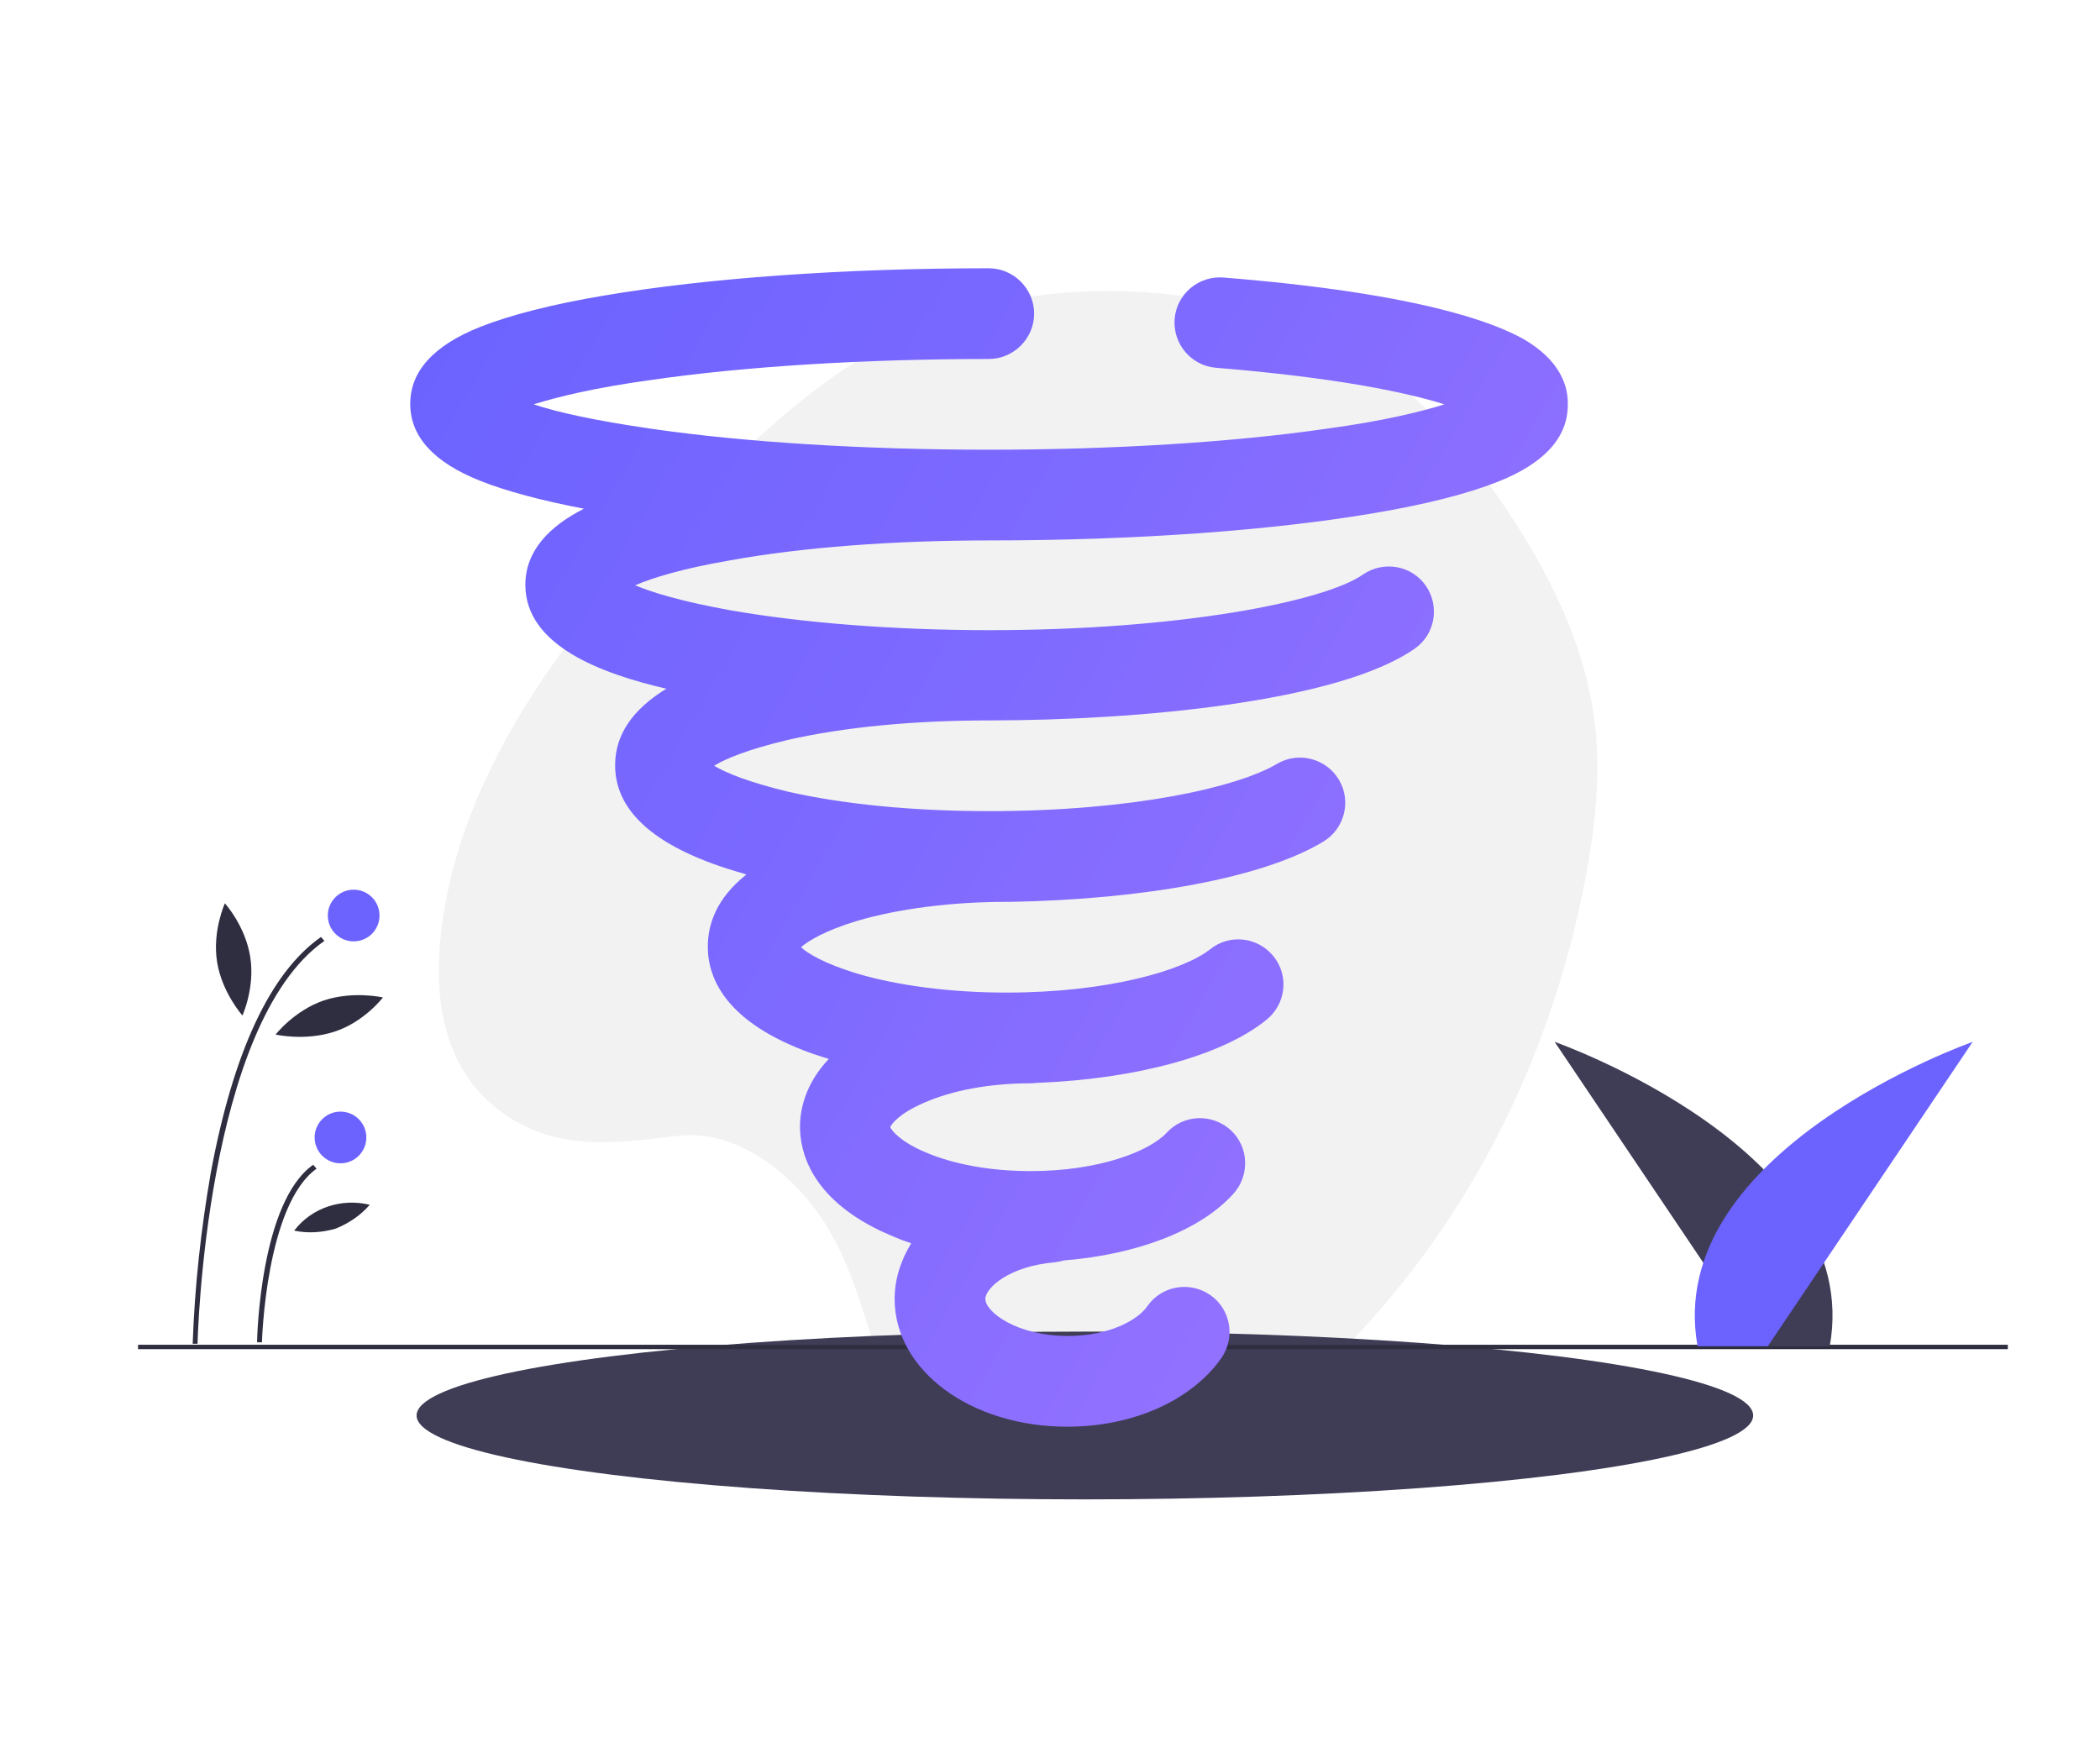 <?xml version="1.0" encoding="utf-8"?>
<!-- Generator: Adobe Illustrator 23.0.1, SVG Export Plug-In . SVG Version: 6.00 Build 0)  -->
<svg version="1.1" id="Layer_1" xmlns="http://www.w3.org/2000/svg" xmlns:xlink="http://www.w3.org/1999/xlink" x="0px" y="0px"
	 viewBox="0 0 430.5 361.5" style="enable-background:new 0 0 430.5 361.5;" xml:space="preserve">
<style type="text/css">
	.st0{fill:#F2F2F2;}
	.st1{fill:url(#SVGID_1_);}
	.st2{fill:#3F3D56;}
	.st3{fill:none;stroke:#3F3D56;stroke-width:2;}
	.st4{fill:none;stroke:#3F3D56;stroke-width:2;stroke-miterlimit:10;}
	.st5{fill:url(#SVGID_2_);}
	.st6{fill:url(#SVGID_3_);}
	.st7{fill:url(#SVGID_4_);}
	.st8{fill:none;stroke:#DBCCC9;stroke-width:2;stroke-miterlimit:10;}
	.st9{fill:#2F2E41;}
	.st10{fill:#00A19B;}
	.st11{opacity:0.1;enable-background:new    ;}
	.st12{fill:#6C63FF;}
	.st13{fill:url(#SVGID_5_);}
	.st14{fill:url(#SVGID_6_);}
</style>
<path id="Caminho_665_1_" class="st0" d="M102.4,227.7c-10.9-8.3-13.1-21.2-12.3-33c2.7-37.1,29.2-70.5,59.3-99.4
	C160.4,85,172.1,74.6,187,67.8c30.5-13.8,72.7-9.7,97.8,9.5c8.6,6.5,15.1,14.4,20.9,22.6c10.3,14.4,18.6,30.1,21,46.6
	c1.7,11.7,0.3,23.6-2,35.2c-6.5,32.6-21,64.5-45.8,91.3c-10.9,11.7-24.4,22.8-42,27.7c-17.6,4.8-39.9,1.7-50.3-10.3
	c-4.3-4.9-6.2-10.9-8.1-16.7c-2.7-8.6-5.3-17.2-10.8-25c-5.7-8-16.6-17.4-29.1-15.8C125.2,234.6,113.3,235.9,102.4,227.7z"/>
<g>
	<g>
		
			<linearGradient id="SVGID_1_" gradientUnits="userSpaceOnUse" x1="920.912" y1="745.712" x2="752.068" y2="576.868" gradientTransform="matrix(1 0 0 -1 0 364)">
			<stop  offset="0.17" style="stop-color:#FF6F61"/>
			<stop  offset="0.612" style="stop-color:#FF6D63"/>
			<stop  offset="0.799" style="stop-color:#FD666A"/>
			<stop  offset="0.939" style="stop-color:#FB5977"/>
			<stop  offset="1" style="stop-color:#F9517F"/>
		</linearGradient>
		<path class="st1" d="M836.5-416.7c-65.9,0-119.4,53.5-119.4,119.4s53.5,119.4,119.4,119.4s119.4-53.5,119.4-119.4
			S902.5-416.7,836.5-416.7z M782.1-288.4c-12.2-13.5-12.9-33.7,0-46.6c12.9-12.9,33.7-12.9,46.6,0l1.2,1.2L812.6-294l0,0
			c-0.1,0.3-0.2,0.6-0.3,0.9c0,0.1-0.1,0.2-0.1,0.3s0,0.2,0,0.3c-0.1,0.3-0.1,0.6-0.1,1l0,0c0,0.1,0,0.2,0,0.3c0,0.3,0,0.6,0.1,0.9
			c0,0.2,0.1,0.4,0.2,0.6c0.1,0.2,0.1,0.4,0.2,0.6c0.1,0.2,0.2,0.4,0.3,0.5c0.1,0.2,0.2,0.3,0.3,0.5c0.1,0.2,0.2,0.3,0.4,0.5
			c0.1,0.2,0.2,0.3,0.4,0.5c0.1,0.1,0.3,0.3,0.5,0.4s0.3,0.3,0.5,0.4c0.2,0.2,0.5,0.3,0.7,0.4c0.1,0,0.2,0.1,0.3,0.2l0,0
			c0.4,0.2,0.8,0.3,1.2,0.4c0.4,0.1,0.8,0.1,1.2,0.1l0,0H843l-16.1,37C813.8-258.9,791.3-278.1,782.1-288.4z M891-288.4
			c-13.3,14.9-54.3,48.2-54.3,48.2h-0.2c0.4-0.5,0.8-1,1.1-1.7l20.4-47l0,0c0.1-0.3,0.2-0.6,0.3-0.9c0-0.1,0.1-0.2,0.1-0.3
			s0-0.2,0-0.2c0.1-0.3,0.1-0.7,0.1-1l0,0c0-0.1,0-0.2,0-0.3c0-0.3,0-0.6-0.1-0.9c0-0.2-0.1-0.4-0.2-0.5c-0.1-0.2-0.1-0.4-0.2-0.6
			c-0.1-0.2-0.2-0.4-0.3-0.5c-0.1-0.2-0.2-0.3-0.3-0.5c-0.1-0.2-0.2-0.3-0.4-0.5c-0.1-0.2-0.2-0.3-0.4-0.5c-0.1-0.2-0.3-0.3-0.5-0.4
			c-0.1-0.1-0.3-0.3-0.4-0.4c-0.2-0.2-0.5-0.3-0.8-0.4c-0.1,0-0.2-0.1-0.2-0.1l0,0c-0.3-0.1-0.6-0.2-0.9-0.3c-0.1,0-0.2-0.1-0.3-0.1
			s-0.2,0-0.3,0c-0.3-0.1-0.7-0.1-1-0.1l0,0h-24.5l15.8-36.4l1-1c12.9-12.9,33.7-12.9,46.6,0C903.9-322.1,903.2-301.9,891-288.4z"/>
	</g>
</g>
<path id="Caminho_665" class="st0" d="M1815,190.7c2.8,19.8-8.3,35.5-21.4,46.7c-41,35.4-103,42.5-163.8,41.3
	c-22-0.4-44.8-1.9-67.2-10.3c-45.7-17.2-85.1-65-91.1-110.8c-2.1-15.6-0.6-30.5,1.8-44.9c4.3-25.6,11.9-50.3,26.4-69.7
	c10.4-13.8,24-24.7,38.5-34.3c40.4-26.8,88.3-44.8,141.6-46.9c23.4-0.9,48.7,1.6,71.9,14.8s42.9,39.4,41.3,62.6
	c-0.7,9.6-4.8,17.7-8.9,25.6c-6.1,11.6-12.3,23.3-14.6,36.9c-2.4,14.1-0.9,35.1,13.7,46.3C1798.7,160.2,1812.2,170.9,1815,190.7z"/>
<g id="Grupo_155" transform="translate(0)">
	<path id="Caminho_644" class="st0" d="M-382.7,678.4l-83.9-104.8c-3.8,3.5-8.5,5.9-13.6,6.9c-15.8,3.1-31.2-7.7-34.5-24.1
		c-2.3-11.6,2.1-22.9,10.5-29.6l-28.6-35.7l-163,139.3l150,187.5L-382.7,678.4z"/>
	<path id="Caminho_645" class="st2" d="M-448.9,771.7l-89.8-168.9L-448.9,771.7z"/>
	<path id="Caminho_874" class="st3" d="M-273.3,818.6"/>
	<circle id="Elipse_157" class="st4" cx="-426" cy="515.7" r="6.4"/>
	<circle id="Elipse_159" class="st4" cx="-621.4" cy="531.8" r="6.4"/>
	<circle id="Elipse_160" class="st0" cx="-487" cy="551.7" r="23.7"/>
</g>
<g>
	<g>
		
			<linearGradient id="SVGID_2_" gradientUnits="userSpaceOnUse" x1="-803.9" y1="-99.043" x2="-571.3" y2="-331.643" gradientTransform="matrix(1 0 0 1 0 858.043)">
			<stop  offset="0" style="stop-color:#88CEC9"/>
			<stop  offset="1" style="stop-color:#21AEA5"/>
		</linearGradient>
		<polygon class="st5" points="-747.3,815.6 -684.2,661 -720,661 -651,492.9 -604.8,492.9 -604.8,518.1 -634.2,518.1 -682.6,635.8 
			-646.8,635.8 -671.2,695.9 -588,605.5 -636.3,605.5 -587.6,554.3 -569.5,571.9 -577.5,580.3 -530.4,580.3 		"/>
	</g>
</g>
<g>
	<g>
		
			<linearGradient id="SVGID_3_" gradientUnits="userSpaceOnUse" x1="-2756.335" y1="-1315.471" x2="-2632.791" y2="-1529.457" gradientTransform="matrix(-1 0 0 1 -1131.942 1557.133)">
			<stop  offset="0.215" style="stop-color:#FFBB86"/>
			<stop  offset="1" style="stop-color:#FFCA7A"/>
		</linearGradient>
		<path class="st6" d="M1431.9,176.1h8.9v24.3c0,6.3,5.1,11.4,11.4,11.4H1673c6.3,0,11.4-5.1,11.4-11.4V68.9
			c0-6.3-5.1-11.4-11.4-11.4h-220.8c-6.3,0-11.4,5.1-11.4,11.4v23.3h-8.9c-6.3,0-11.4,5.1-11.4,11.4v61.1
			C1420.6,171,1425.6,176.1,1431.9,176.1z M1463.6,80.3h198v108.8h-198v-24.3v-61.1V80.3L1463.6,80.3z"/>
		
			<linearGradient id="SVGID_4_" gradientUnits="userSpaceOnUse" x1="-2788.365" y1="-1381.707" x2="-2741.36" y2="-1463.122" gradientTransform="matrix(-1 0 0 1 -1131.942 1557.133)">
			<stop  offset="0.215" style="stop-color:#FFBB86"/>
			<stop  offset="1" style="stop-color:#FFCA7A"/>
		</linearGradient>
		<rect x="1615.1" y="90.7" class="st7" width="35.6" height="88"/>
	</g>
</g>
<line id="Linha_19" class="st4" x1="1733.8" y1="282.9" x2="1733.8" y2="101.1"/>
<circle id="Elipse_222" class="st2" cx="1733.8" cy="101.1" r="25.7"/>
<path id="Caminho_849" class="st2" d="M1733.8,213.1c0,0-3.7-79-79-69.8"/>
<g id="Grupo_154" transform="translate(-2066.433 1240)">
	<g id="Grupo_152" transform="translate(1904 -1239.999)">
		<line id="Linha_17" class="st8" x1="999" y1="-108.7" x2="1272" y2="-108.7"/>
		<path id="Caminho_850" class="st9" d="M1153.4-205.4c-27.3,41.7-19.8,94.8-19.8,94.8s51.7-14.6,79-56.3s19.8-94.8,19.8-94.8
			S1180.7-247.1,1153.4-205.4z"/>
		<path id="Caminho_851" class="st10" d="M1133.4-111c0,0-0.7-0.1-1.9-0.4c-1-0.2-2.3-0.5-4-0.9c-14.7-3.4-53.6-15.1-79.1-45.7
			c-31.9-38.4-30.5-91.9-30.5-91.9s48.7,7.9,80.9,42.3c1.4,1.5,2.7,3,4.1,4.6c27.7,33.4,30.3,78.3,30.5,89.4
			C1133.5-111.9,1133.4-111,1133.4-111z"/>
		<path id="Caminho_852" class="st8" d="M1113.8-205.4c27.3,41.7,19.8,94.8,19.8,94.8s-51.7-14.6-79-56.3s-19.8-94.8-19.8-94.8
			S1086.5-247.1,1113.8-205.4z"/>
		<path id="Caminho_853" class="st11" d="M1133.4-113.6c-0.7,0.9-1.4,1.6-1.9,2.2c-1.2,1.3-1.8,2-1.8,2s-0.8-1-2.1-2.9
			c-7.4-10.2-31.1-46.7-29.2-88.8c0.1-2.2,0.3-4.4,0.5-6.5c1.4,1.5,2.7,3,4.1,4.6C1130.7-169.6,1133.2-124.7,1133.4-113.6z"/>
		<path id="Caminho_854" class="st10" d="M1173.9-198c-2.2,49.8-39.2,88.6-39.2,88.6s-33.5-41.9-31.4-91.6s39.2-88.6,39.2-88.6
			S1176-247.8,1173.9-198z"/>
		<line id="Linha_20" class="st8" x1="1134.7" y1="-110.8" x2="1142.8" y2="-287.6"/>
	</g>
</g>
<g>
	<ellipse id="Elipse_233" class="st2" cx="222.4" cy="290.2" rx="137" ry="17.2"/>
	<rect id="Retângulo_276" x="28.3" y="275.7" class="st9" width="383.3" height="0.9"/>
	<path id="Caminho_888" class="st2" d="M360.7,276l-42-62.4c0,0,63.6,22.3,56.4,62.4L360.7,276L360.7,276z"/>
	<path id="Caminho_889" class="st12" d="M362.4,276l42-62.4c0,0-63.6,22.3-56.4,62.4L362.4,276L362.4,276z"/>
	<path id="Caminho_913" class="st9" d="M40.5,275.5h-1c0.4-11.7,1.7-23.5,3.7-35c4.6-24.8,12.2-41.1,22.6-48.4l0.7,0.8
		C42.1,210,40.5,274.9,40.5,275.5z"/>
	<path id="Caminho_914" class="st9" d="M53.7,275.2h-1c0-1.2,0.7-28.8,11.5-36.4l0.7,0.8C54.5,247,53.7,275,53.7,275.2z"/>
	<circle id="Elipse_239" class="st12" cx="72.5" cy="187.7" r="5.3"/>
	<circle id="Elipse_240" class="st12" cx="69.8" cy="233.2" r="5.3"/>
	<path id="Caminho_915" class="st9" d="M51.3,196.2c1,6.3-1.6,12-1.6,12s-4.2-4.7-5.2-11c-1-6.3,1.6-12,1.6-12
		S50.3,189.8,51.3,196.2z"/>
	<path id="Caminho_916" class="st9" d="M68.6,211.5c-6.1,2-12.1,0.6-12.1,0.6s3.8-4.9,9.9-7c6.1-2,12.1-0.6,12.1-0.6
		S74.7,209.5,68.6,211.5z"/>
	<path id="Caminho_917" class="st9" d="M68.8,251.9c-2.8,0.8-5.7,1-8.5,0.4c3.6-4.7,9.7-6.7,15.5-5.3
		C73.9,249.2,71.5,250.8,68.8,251.9z"/>
</g>
<linearGradient id="SVGID_5_" gradientUnits="userSpaceOnUse" x1="294.921" y1="162.53" x2="83.901" y2="284.363" gradientTransform="matrix(1 0 0 -1 0 364)">
	<stop  offset="0" style="stop-color:#9271FF"/>
	<stop  offset="0.463" style="stop-color:#7E6AFF"/>
	<stop  offset="1" style="stop-color:#6C63FF"/>
</linearGradient>
<path class="st13" d="M312.3,69.5c-3.6-2-8.6-3.9-15-5.6c-11.5-3.1-27.6-5.5-46.5-7c-5.1-0.4-9.6,3.4-10,8.5
	c-0.4,5.1,3.4,9.6,8.5,10c24.4,2,38.9,5,46.8,7.5c-4.8,1.5-12.4,3.4-24.2,5c-19.3,2.8-43.9,4.3-69.2,4.3s-49.9-1.5-69.2-4.3
	c-11.7-1.7-19.3-3.4-24.1-5c4.8-1.5,12.4-3.4,24.1-5c19.3-2.8,43.9-4.3,69.2-4.3c5.1,0,9.3-4.2,9.3-9.3c0-5.1-4.2-9.3-9.3-9.3
	c-29.7,0-57.7,2-78.9,5.6c-10.7,1.8-19.2,4-25.3,6.4c-9.6,3.8-14.4,9.1-14.4,15.8c0,6.7,4.8,12,14.4,15.8c5.3,2.1,12.4,4,21.2,5.7
	c-6.9,3.5-12,8.5-12,15.6c0,12.5,15.6,18.2,28.9,21.3c-7,4.3-10.5,9.5-10.5,15.7c0,9.8,8.8,17.2,26,22.1c0.3,0.1,0.7,0.2,0.9,0.3
	c-6.3,5-7.9,10.4-7.9,14.8c0,6.5,3.7,15.6,21.4,21.9c1.1,0.4,2.2,0.7,3.4,1.1c-4.9,5.2-5.9,10.5-5.9,13.9c0,5,2.1,14.4,16.4,21.3
	c2,0.9,4.2,1.9,6.4,2.6c-2.1,3.4-3.4,7.3-3.4,11.4c0,14.7,15.6,26.2,35.4,26.2c13.5,0,25.5-5.4,31.6-14.1c2.9-4.2,1.9-10-2.3-12.9
	c-4.2-2.9-10-1.9-12.9,2.3c-2,2.9-7.9,6.1-16.3,6.1c-10.4,0-16.9-4.9-16.9-7.6c0-2.2,4.8-6.7,14.2-7.5c0.7-0.1,1.3-0.2,2-0.4
	c14.9-1.2,27.8-6.1,34.6-13.6c3.4-3.7,3.3-9.6-0.5-13.1c-3.7-3.4-9.6-3.3-13.1,0.5c-3.5,3.8-13.8,7.9-27.9,7.9c-8.3,0-16-1.4-21.9-4
	c-5.1-2.2-6.7-4.5-6.9-5c0.2-0.6,1.8-2.8,6.9-5c5.9-2.6,13.6-4,21.9-4c0.6,0,1-0.1,1.5-0.1c20.2-0.8,37.8-5.6,46.8-12.9
	c4-3.2,4.7-9,1.5-13c-3.2-4-9-4.7-13-1.5c-5.4,4.3-20.8,8.9-41.8,8.9c-11.3,0-22.2-1.4-30.6-3.9c-6.6-2-10.1-4.1-11.5-5.4
	c1.5-1.3,4.9-3.4,11.5-5.4c8.5-2.5,19.4-3.9,30.6-3.9c0.3,0,0.6,0,0.8,0c27.7-0.5,52-5,64.1-12.3c4.4-2.6,5.9-8.3,3.3-12.7
	s-8.3-5.9-12.7-3.3c-8.1,4.8-29.5,9.7-59,9.7c-15.6,0-29.9-1.4-41.3-4c-7.9-1.9-12.6-3.8-15.1-5.3c2.4-1.5,7.1-3.4,15.1-5.3
	c11.4-2.6,25.7-4,41.3-4c30.5,0,71.6-3.8,87.2-14.7c4.2-2.9,5.2-8.7,2.3-12.9c-2.9-4.2-8.7-5.2-12.9-2.3
	c-7.9,5.5-37.4,11.4-76.6,11.4c-19.5,0-38.4-1.5-53.2-4.1c-9.9-1.8-15.8-3.6-19.4-5.1c3.5-1.5,9.5-3.4,19.4-5.1
	c14.8-2.7,33.7-4.1,53.2-4.1c29.7,0,57.7-2,78.9-5.6c10.7-1.8,19.2-4,25.3-6.4c9.6-3.8,14.4-9.1,14.4-15.8
	C321.5,79.2,319.9,73.9,312.3,69.5z"/>
<linearGradient id="SVGID_6_" gradientUnits="userSpaceOnUse" x1="875.54" y1="-200.49" x2="1136.04" y2="-200.49" gradientTransform="matrix(1 0 0 1 0 858.043)">
	<stop  offset="0" style="stop-color:#00F2FE"/>
	<stop  offset="2.080000e-02" style="stop-color:#03EFFE"/>
	<stop  offset="0.293" style="stop-color:#24D2FE"/>
	<stop  offset="0.554" style="stop-color:#3CBDFE"/>
	<stop  offset="0.796" style="stop-color:#4AB0FE"/>
	<stop  offset="1" style="stop-color:#4FACFE"/>
</linearGradient>
<path class="st14" d="M1006,731.7c4.9,4.3,11.2,7.2,18.4,7.2c11.6,0,22.1-7,26.6-17.7c0.2-0.5,0.7-1.1,1.4-1.1h0.4
	c7.7,0,15-3,20.5-8.4c5.7-5.5,8.8-12.8,8.8-20.5c0-5.1-1.6-10.2-4.5-14.9c5.9-6,9.1-13.9,9.1-22.2c0-7.6-2.7-15-7.7-20.7
	c-3.2-3.8-7.3-6.7-11.8-8.5c0.1-0.9,0.2-1.9,0.2-2.9c0-6.1-2.4-11.9-6.7-16.3c-3.8-3.8-8.9-6.3-14.3-7c-2-12.2-12.5-21.6-25.2-21.6
	c-5.6,0-11,1.8-15.3,5c-4.4-3.3-9.7-5-15.3-5c-12.6,0-23.1,9.3-25.1,21.6c-5.2,0.7-10,3-13.8,6.8c-4.4,4.4-6.8,10.3-6.8,16.5
	c0,0.9,0.1,1.8,0.1,2.6c-4.7,1.9-8.9,4.9-12.3,8.7c-5,5.8-7.7,13.1-7.7,20.7c0,8.7,3.5,16.6,9.1,22.3c-2.6,4.4-4,9.4-4,14.7
	c0,15.9,12.9,28.9,28.8,28.9h0.5c0.5,0,1,0.3,1.2,0.8c4.5,11,14.9,18,26.7,18C995.7,738.9,1001.7,735.8,1006,731.7z M979.3,713.2
	c-3.3-8.2-11.2-13.5-20-13.5h-0.5c-4.6,0-8.4-3.8-8.4-8.5c0-1.9,0.6-3.7,1.7-5.1c0.1-0.1,0.1-0.2,0.2-0.3c1.4,0.2,2.8,0.3,4.2,0.3
	c5.6,0,10.2-4.6,10.2-10.2c0-5.6-4.6-10.2-10.2-10.2c-6.2,0-11.2-5.2-11.2-11.5c0-5.5,4.1-10.4,9.6-11.2c1-0.2,1.9-0.5,2.8-0.9
	c0.4,0.1,0.9,0.1,1.3,0.1c2.8,0,5.6-1.2,7.6-3.4c3.7-4.2,3.3-10.6-0.9-14.4c-0.4-0.3-0.6-1.3-0.6-2.4c0-0.8,0.3-1.5,0.8-2
	c0.4-0.4,1.2-1,2.6-1h1.1c8.7,0,15.7-7,15.7-15.7c0-3,2.4-5.6,5.2-5.6c2.9,0,5.2,2.1,5.2,4.9V675c0,5.6,4.6,10.2,10.2,10.2
	c5.6,0,10.2-4.6,10.2-10.2v-72.6c0-2.8,2.2-4.9,5.2-4.9c2.8,0,5.2,2.5,5.2,5.4c0,8.8,7.1,16,15.7,16h1.2c1.1,0,2.2,0.4,2.9,1.2
	c0.6,0.6,0.8,1.2,0.8,1.8c0,1.2-0.7,2.1-1.1,2.4c-4.2,3.7-4.6,10.1-0.9,14.4c2.3,2.6,5.7,3.8,8.9,3.4c0.9,0.4,1.8,0.7,2.8,0.9
	c5.5,0.8,9.6,5.7,9.6,11.2c0,6.3-5.4,11.5-11.7,11.5c-5.6,0-10.2,4.6-10.2,10.2c0,5.6,4.6,10.2,10.2,10.2c1.6,0,3.2-0.1,4.7-0.3
	c0.1,0.1,0.2,0.3,0.3,0.4c1.4,1.8,2.2,3.6,2.2,5.1c0,4.6-4.2,8.5-9,8.5h-0.4c-8.8,0-16.7,5.4-20.1,13.6c-1.3,3.2-4.4,5.3-7.8,5.3
	c-4.5,0-7.6-4.7-8.7-7.4c-0.7-3-2.8-5.7-5.8-7c-1.3-0.6-2.7-0.8-4-0.9c-0.2,0-0.5,0-0.7,0c-0.1,0-0.1,0-0.2,0
	c-0.7,0.1-1.4,0.2-2.2,0.4c-3.3,1-5.7,3.5-6.7,6.6c-3.6,7.9-5.7,8.3-8.9,8.3C983.7,718.6,980.6,716.5,979.3,713.2z M1109.1,616.7
	c-2.4-4.6-0.8-10.3,3.6-13.1l0.4-0.2c4.9-3.1,11.5-1.3,14.1,3.9c0.1,0.2,0.2,0.4,0.3,0.5c2.6,5.2,0.2,11.5-5.2,13.7l-0.4,0.2
	c-4.8,2-10.3-0.2-12.7-4.8C1109.2,616.8,1109.1,616.8,1109.1,616.7z M1087.7,582.9c-3.8-3.6-4.2-9.5-0.9-13.5l0.3-0.3
	c3.6-4.5,10.4-5,14.6-1c0.1,0.1,0.3,0.3,0.4,0.4c4.2,4,4,10.8-0.3,14.6l-0.3,0.3c-3.9,3.5-9.8,3.3-13.5-0.3
	C1087.8,582.9,1087.8,582.9,1087.7,582.9z M1049.6,546.6l0.1-0.4c1.9-5.5,8.1-8.2,13.4-5.8c0.2,0.1,0.4,0.2,0.5,0.2
	c5.3,2.4,7.4,8.8,4.5,13.9l-0.2,0.4c-2.5,4.5-8.1,6.3-12.9,4.2c-0.1,0-0.1-0.1-0.2-0.1C1050.2,556.9,1047.8,551.5,1049.6,546.6z
	 M900.4,698.8c2.4,4.6,0.8,10.3-3.6,13.1l-0.4,0.2c-4.9,3.1-11.5,1.3-14.1-3.9c-0.1-0.2-0.2-0.4-0.3-0.5c-2.6-5.2-0.2-11.5,5.2-13.7
	l0.4-0.2c4.8-2,10.3,0.2,12.7,4.8C900.3,698.7,900.3,698.8,900.4,698.8z M921.7,732.7c3.8,3.6,4.2,9.5,0.9,13.5l-0.3,0.3
	c-3.6,4.5-10.4,5-14.6,1c-0.1-0.1-0.3-0.3-0.4-0.4c-4.2-4-4-10.8,0.3-14.6l0.3-0.3c3.9-3.5,9.8-3.3,13.5,0.3
	C921.6,732.6,921.7,732.7,921.7,732.7z M959.9,769l-0.1,0.4c-1.9,5.5-8.1,8.2-13.4,5.8c-0.2-0.1-0.4-0.2-0.5-0.2
	c-5.3-2.4-7.4-8.8-4.5-13.9l0.2-0.4c2.5-4.5,8.1-6.3,12.9-4.2c0.1,0,0.1,0.1,0.2,0.1C959.3,758.7,961.6,764.1,959.9,769z
	 M885.7,667.7c-5.6,0-10.2-4.6-10.2-10.2c0-34.8,13.5-67.5,38.1-92.1c24.6-24.6,57.3-38.1,92.1-38.1c3.7,0,7.4,0.2,11.1,0.5
	c5.9,0.5,10.1,6,9.1,11.8c-0.9,5.2-5.6,8.9-10.9,8.4c-3.1-0.3-6.2-0.4-9.3-0.4c-60.6,0-109.9,49.3-109.9,109.9
	C895.9,663.1,891.3,667.7,885.7,667.7z M1136,657.5c0,34.8-13.4,67.5-37.9,92.1c-24.5,24.6-57.1,38.2-91.9,38.2
	c-3.7,0-7.4-0.2-11.1-0.5c-5.9-0.5-10.1-6-9.1-11.8c0.9-5.2,5.6-8.9,10.9-8.4c3.1,0.3,6.2,0.4,9.3,0.4
	c60.3,0,109.4-49.3,109.4-109.9c0-5.6,4.6-10.2,10.2-10.2S1136,651.9,1136,657.5z"/>
<path class="st0" d="M289.2,681.5c1.3,0,2.6-0.5,3.7-1.4l0,0c2.5-2.1,2.8-5.9,0.7-8.4s-5.7-2.9-8.2-0.8c-2.5,2.1-2.8,5.9-0.7,8.4
	C285.9,680.8,287.6,681.5,289.2,681.5z"/>
</svg>
